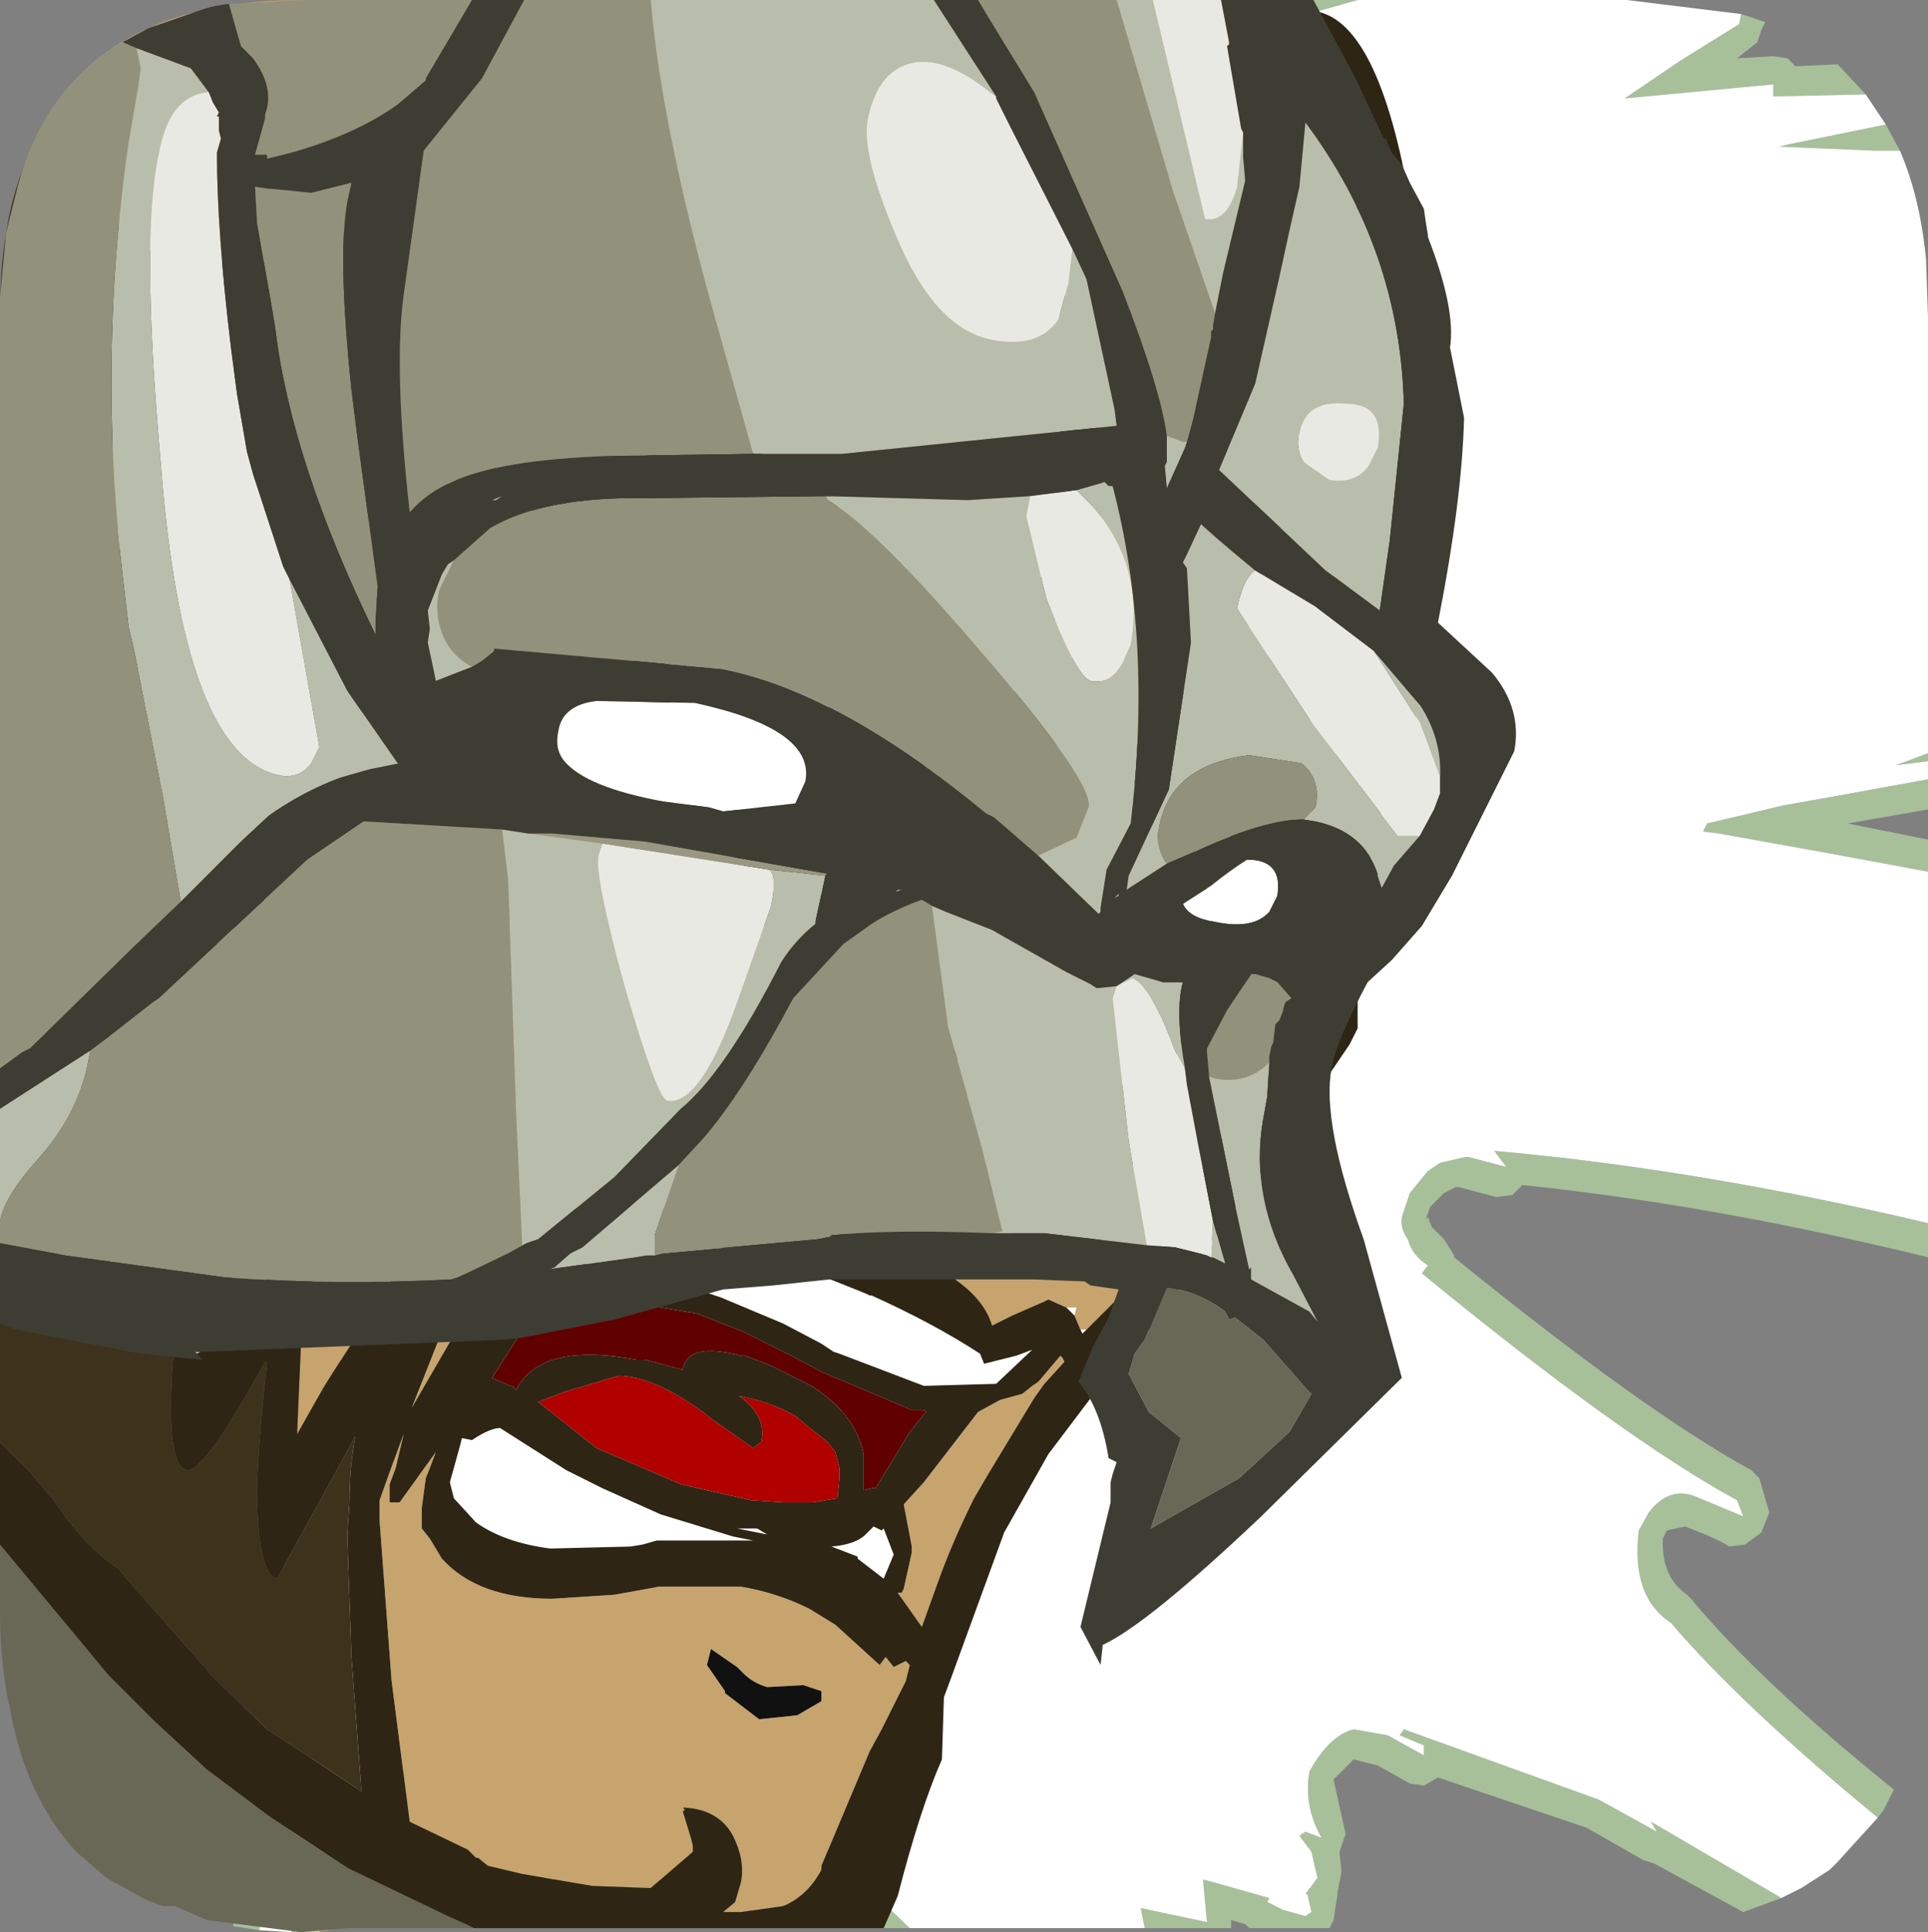 <?xml version="1.0" encoding="UTF-8" standalone="no"?>
<svg xmlns:ffdec="https://www.free-decompiler.com/flash" xmlns:xlink="http://www.w3.org/1999/xlink" ffdec:objectType="frame" height="48.1px" width="48.0px" xmlns="http://www.w3.org/2000/svg">
  <rect width="100%" height="100%" fill="#808080" stroke="none"/>
  <g transform="matrix(1.0, 0.0, 0.0, 1.0, 0.0, 0.0)">
    <use ffdec:characterId="2067" height="1.9" transform="matrix(1.0, 0.0, 0.0, 1.0, 4.1, 46.2)" width="4.75" xlink:href="#shape0"/>
    <use ffdec:characterId="2068" height="48.1" transform="matrix(1.0, 0.0, 0.0, 1.0, 0.0, 0.0)" width="48.0" xlink:href="#shape1"/>
  </g>
  <defs>
    <g id="shape0" transform="matrix(1.0, 0.0, 0.0, 1.0, -4.1, -46.2)">
      <path d="M4.1 46.85 Q4.15 46.05 5.0 46.2 L8.25 46.85 8.65 46.95 Q8.85 47.05 8.85 47.4 L8.75 47.75 Q8.5 48.1 7.6 48.1 L5.0 47.65 4.1 46.85" fill="#c7a36d" fill-rule="evenodd" stroke="none"/>
    </g>
    <g id="shape1" transform="matrix(1.0, 0.0, 0.0, 1.0, 0.0, 0.0)">
      <path d="M47.3 3.75 L46.65 3.75 44.3 3.65 44.5 3.6 46.95 3.1 47.3 3.75 M46.45 2.35 L44.15 2.4 44.15 2.1 40.45 2.45 41.85 1.5 43.3 0.6 43.35 0.35 43.95 0.55 43.85 0.75 43.75 1.05 43.5 1.25 43.25 1.45 44.15 1.4 44.5 1.45 44.7 1.65 45.75 1.6 46.45 2.35 M33.8 0.0 L26.75 2.0 26.9 1.75 27.2 1.6 27.25 1.55 30.6 0.0 33.8 0.0 M29.75 0.0 L27.35 1.0 28.4 0.1 28.45 0.0 26.45 0.95 26.75 0.0 28.45 0.0 29.75 0.0 M22.15 0.0 L21.1 3.35 20.9 3.3 Q20.55 3.9 20.0 6.0 19.65 7.25 18.3 8.55 L17.4 11.45 16.7 12.95 15.9 13.55 15.5 12.65 15.45 12.75 15.6 13.95 15.55 14.4 15.5 14.45 14.95 16.05 14.35 17.35 Q14.25 17.65 14.45 17.65 14.7 17.65 14.6 17.85 L13.6 19.6 13.85 19.6 14.1 19.35 13.3 21.8 11.7 26.5 10.75 30.8 8.6 36.5 8.65 36.85 8.4 36.75 8.15 37.35 8.0 37.35 Q7.6 38.4 7.7 39.0 L7.2 40.9 6.6 42.85 7.15 43.0 7.3 43.1 7.65 43.0 Q7.95 43.1 7.7 44.0 L6.45 48.05 5.8 47.95 7.05 43.9 6.95 43.85 6.8 43.7 6.5 43.6 6.15 43.5 5.95 43.15 6.0 42.65 6.65 40.75 Q7.0 39.6 7.3 39.7 L7.15 39.6 7.05 39.3 Q6.95 38.5 7.45 37.15 L7.65 36.85 7.75 36.75 7.95 36.6 8.05 36.3 8.1 36.15 10.1 30.65 11.05 26.45 11.1 26.35 12.7 21.65 13.15 20.3 13.0 19.85 13.0 19.4 13.7 18.05 13.75 18.05 Q13.55 17.75 13.75 17.15 L14.4 15.8 14.85 14.6 14.95 14.0 14.8 13.0 14.9 12.5 14.95 12.4 15.3 12.0 15.8 11.9 16.2 12.45 16.9 11.15 17.7 8.45 17.95 8.0 Q19.1 6.9 19.35 5.9 L20.4 2.95 20.7 2.6 21.55 0.25 21.5 0.0 22.15 0.0 M7.25 48.1 Q8.6 45.0 9.65 43.1 L9.6 43.65 Q9.65 44.0 10.1 44.15 L10.3 44.15 10.65 44.75 11.2 43.75 11.85 41.85 12.35 41.95 13.15 45.35 13.9 48.0 13.15 48.0 12.5 45.6 12.0 43.35 11.8 44.0 Q11.45 45.05 10.95 45.4 L10.6 45.55 10.3 45.55 10.1 45.3 9.9 44.95 9.85 44.9 9.5 44.7 Q8.75 46.15 7.95 48.1 L7.6 48.1 7.25 48.1 M13.95 48.0 L13.75 46.6 Q13.45 44.3 13.3 41.7 L13.35 41.5 13.35 41.05 13.6 41.35 13.7 41.4 13.65 41.5 13.95 41.6 14.15 41.95 17.0 48.0 16.2 48.0 14.1 43.65 14.1 43.7 14.35 46.3 14.65 48.0 13.95 48.0 M17.1 48.0 Q16.2 45.2 14.5 41.5 L14.1 40.7 14.2 40.65 Q17.6 45.4 19.9 47.75 L17.7 44.75 18.7 45.8 16.3 41.95 22.65 48.0 21.5 48.0 19.95 46.55 20.45 47.25 20.55 47.7 20.5 48.0 19.1 48.0 17.0 45.65 17.8 48.0 17.1 48.0 M28.5 48.0 L28.4 47.5 30.05 47.85 29.95 46.8 30.0 46.8 31.6 47.25 31.55 47.35 31.95 47.55 32.5 47.7 32.65 47.6 32.55 47.15 32.5 47.15 32.8 46.75 32.65 46.1 32.35 45.7 32.5 45.6 32.9 45.75 Q32.45 44.95 32.6 44.1 33.1 43.2 33.7 43.05 L34.55 43.2 35.45 43.7 35.45 43.45 34.85 43.2 34.95 43.05 39.8 44.8 41.25 45.6 41.1 45.35 44.35 47.25 43.4 47.6 41.2 46.4 40.9 46.3 39.5 45.5 35.8 44.25 35.45 44.45 35.1 44.4 34.3 43.95 33.7 43.8 33.2 44.3 33.4 45.2 33.5 45.65 33.35 46.1 33.35 46.15 33.4 46.6 33.3 47.1 33.3 47.15 33.2 47.8 33.1 48.0 31.1 48.0 31.0 47.9 30.65 47.8 30.65 48.0 28.5 48.0 M46.75 45.25 Q43.35 42.45 41.6 40.4 40.6 39.75 40.8 38.1 L41.05 37.65 Q41.55 37.0 42.2 37.25 L43.4 37.75 43.25 37.35 Q40.4 35.8 35.4 31.7 L35.55 31.5 Q35.15 31.25 35.05 30.85 34.8 30.5 34.95 30.15 L35.1 29.7 35.55 29.15 35.85 28.95 36.5 28.8 36.55 28.8 37.5 29.05 37.2 28.65 Q42.3 29.1 48.0 30.45 L48.0 31.3 Q42.7 30.0 37.9 29.5 L37.65 29.75 37.25 29.8 36.5 29.6 36.3 29.55 36.25 29.55 36.05 29.65 35.95 29.7 35.85 29.8 35.6 30.05 35.5 30.35 35.55 30.3 35.65 30.55 35.95 30.85 36.2 31.25 36.2 31.3 Q40.95 35.15 43.6 36.6 L43.8 36.8 44.05 37.65 43.85 38.15 43.45 38.45 43.05 38.5 Q42.75 38.3 41.95 38.0 L41.5 38.1 41.4 38.3 Q41.35 39.25 42.0 39.7 L42.1 39.8 Q43.8 41.85 47.15 44.55 L46.9 45.05 46.75 45.25 M48.0 21.7 L45.85 21.3 42.8 20.75 42.4 20.7 42.5 20.5 44.4 20.05 45.8 19.8 48.0 19.4 48.0 20.15 46.0 20.5 48.0 20.9 48.0 21.7 M48.0 18.95 L47.2 19.05 48.0 18.75 48.0 18.95" fill="#cdffb4" fill-opacity="0.502" fill-rule="evenodd" stroke="none"/>
      <path d="M46.95 3.1 L44.5 3.6 44.3 3.65 46.65 3.75 47.3 3.75 Q47.8 4.9 47.95 6.45 L48.0 7.9 48.0 18.75 47.2 19.05 48.0 18.95 48.0 19.4 45.8 19.8 44.4 20.05 42.5 20.5 42.4 20.7 42.8 20.75 45.85 21.3 48.0 21.7 48.0 30.45 Q42.3 29.1 37.2 28.65 L37.5 29.05 36.55 28.8 36.5 28.8 35.85 28.95 35.55 29.15 35.1 29.7 34.95 30.15 Q34.8 30.5 35.05 30.85 35.15 31.25 35.55 31.5 L35.4 31.7 Q40.4 35.8 43.25 37.35 L43.4 37.75 42.2 37.25 Q41.55 37.0 41.05 37.65 L40.8 38.1 Q40.6 39.75 41.6 40.4 43.35 42.45 46.75 45.25 L45.75 46.35 45.55 46.55 44.85 47.0 44.35 47.25 41.1 45.35 41.25 45.6 39.8 44.8 34.95 43.05 34.85 43.2 35.45 43.45 35.45 43.7 34.55 43.2 33.7 43.05 Q33.1 43.2 32.6 44.1 32.45 44.95 32.9 45.75 L32.5 45.6 32.35 45.7 32.65 46.1 32.8 46.75 32.5 47.15 32.55 47.15 32.65 47.6 32.5 47.7 31.95 47.55 31.55 47.35 31.6 47.25 30.0 46.8 29.95 46.8 30.05 47.85 28.4 47.5 28.5 48.0 22.65 48.0 16.3 41.95 18.7 45.8 17.7 44.75 19.9 47.75 Q17.6 45.4 14.2 40.65 L14.1 40.7 14.5 41.5 Q16.2 45.2 17.1 48.0 L17.0 48.0 14.15 41.95 13.95 41.6 13.65 41.5 13.7 41.4 13.6 41.35 13.35 41.05 13.35 41.5 13.3 41.7 Q13.45 44.3 13.75 46.6 L13.95 48.0 13.9 48.0 13.15 45.35 12.35 41.95 11.85 41.85 11.2 43.75 10.65 44.75 10.3 44.15 10.1 44.15 Q9.65 44.0 9.6 43.65 L9.65 43.1 Q8.6 45.0 7.25 48.1 L6.45 48.05 7.7 44.0 Q7.95 43.1 7.65 43.0 L7.3 43.1 7.15 43.0 6.6 42.85 7.2 40.9 7.7 39.0 Q7.6 38.4 8.0 37.35 L8.15 37.35 8.4 36.75 8.65 36.85 8.6 36.5 10.75 30.8 11.7 26.5 13.3 21.8 14.1 19.35 13.85 19.6 13.6 19.6 14.6 17.85 Q14.7 17.65 14.45 17.65 14.25 17.65 14.35 17.35 L14.95 16.05 15.5 14.45 15.55 14.4 15.6 13.95 15.45 12.75 15.5 12.65 15.9 13.55 16.7 12.95 17.4 11.45 18.3 8.55 Q19.65 7.25 20.0 6.0 20.55 3.9 20.9 3.3 L21.1 3.35 22.15 0.0 26.75 0.0 26.45 0.95 28.45 0.0 28.4 0.1 27.35 1.0 29.75 0.0 30.6 0.0 27.25 1.55 27.2 1.6 26.9 1.75 26.75 2.0 33.8 0.0 40.5 0.0 43.35 0.35 43.3 0.6 41.85 1.5 40.45 2.45 44.15 2.1 44.15 2.4 46.45 2.35 46.95 3.1" fill="#ffffff" fill-rule="evenodd" stroke="none"/>
      <path d="M18.35 38.05 L18.2 38.0 18.35 38.05" fill="#ffffff" fill-opacity="0.714" fill-rule="evenodd" stroke="none"/>
      <path d="M32.4 21.8 L32.4 21.85 32.3 21.75 32.3 21.7 32.4 21.8 M27.05 33.1 L26.95 33.2 26.9 33.1 27.05 33.1 M26.75 32.75 L26.55 32.55 26.8 32.55 26.75 32.75 M35.55 16.8 L35.6 16.5 35.65 16.5 35.55 16.8 M18.35 38.05 L18.85 38.05 19.1 38.2 18.35 38.05" fill="#ffffff" fill-opacity="0.914" fill-rule="evenodd" stroke="none"/>
      <path d="M32.55 0.9 L33.15 1.95 33.15 2.4 Q33.7 4.2 33.95 6.5 L34.15 7.65 34.0 8.0 33.95 8.2 34.2 8.0 34.3 8.75 34.45 10.6 34.3 11.95 34.15 13.65 Q33.75 13.35 33.4 13.85 L32.9 15.0 31.8 16.2 31.45 16.45 31.1 16.4 30.95 16.4 31.15 15.15 31.65 13.65 31.95 12.95 32.8 10.7 32.75 10.5 32.65 10.45 32.15 11.15 Q31.1 12.5 30.05 14.65 L30.2 15.65 30.15 15.75 29.7 17.05 29.45 17.25 28.85 17.85 Q28.15 18.6 28.1 19.0 L28.1 19.1 28.15 19.25 28.5 20.1 28.7 20.6 29.1 21.55 29.2 22.1 29.2 22.2 Q29.15 23.85 28.2 26.35 L27.1 29.2 26.8 29.95 25.5 29.75 24.75 29.15 23.95 28.55 22.1 28.1 20.95 27.85 Q22.3 27.85 23.0 27.2 L23.6 26.6 24.2 26.1 Q23.7 26.1 22.85 26.6 L21.8 27.0 20.2 26.9 20.15 26.8 20.0 26.75 19.7 26.8 19.6 26.9 19.7 27.35 19.2 27.5 19.15 28.05 19.15 28.1 19.15 28.45 19.55 28.6 19.9 28.75 Q20.1 29.55 20.55 30.1 L21.65 30.1 21.85 30.05 22.7 30.5 24.25 31.15 24.6 31.15 24.7 31.15 25.1 31.25 26.8 31.15 Q27.45 31.05 27.45 30.65 L27.45 30.6 27.75 30.65 27.8 30.45 27.75 30.2 28.9 27.25 29.15 26.6 29.6 25.6 29.95 25.45 30.7 24.8 30.8 24.75 31.8 23.4 30.7 24.1 32.3 21.55 32.45 21.5 32.4 21.8 32.3 21.7 32.3 21.75 32.4 21.85 32.35 22.1 32.35 22.15 32.5 24.05 32.55 24.85 32.5 25.3 32.15 25.85 32.0 26.1 30.35 28.4 29.35 30.05 28.65 31.45 28.6 31.65 28.45 31.9 28.5 31.7 28.3 31.85 27.05 33.1 26.9 33.1 26.75 32.75 26.8 32.55 26.55 32.55 26.1 32.35 26.0 32.4 25.2 32.75 24.7 33.0 Q24.25 31.45 20.5 30.6 L20.3 30.55 19.2 30.35 18.8 30.3 15.15 29.95 15.15 29.9 15.0 29.95 14.3 30.1 14.05 29.95 13.75 30.25 12.25 31.95 11.35 33.15 10.25 35.05 11.1 32.9 11.45 31.95 12.1 30.2 12.15 30.15 12.25 29.75 12.2 29.55 12.2 29.5 12.15 29.15 12.0 29.3 11.95 29.25 11.95 29.35 Q11.15 29.9 10.0 31.6 L9.9 31.7 9.65 32.0 9.0 33.05 8.95 33.15 8.3 34.15 8.05 34.55 7.4 35.7 7.4 35.6 7.5 33.3 7.6 33.1 7.8 32.0 7.75 31.7 7.8 31.3 Q7.4 31.0 6.55 31.95 L6.0 32.65 5.4 33.55 5.75 31.95 6.05 30.15 6.2 29.1 6.2 29.05 6.2 28.85 6.25 28.8 6.45 29.6 6.65 29.95 Q7.05 30.75 7.45 30.75 7.8 30.75 8.1 30.35 L8.1 30.4 8.0 30.7 Q8.0 31.35 8.45 31.35 L9.1 29.4 9.15 29.25 9.65 27.05 9.0 26.6 7.9 25.65 7.6 25.35 7.35 25.05 7.1 24.75 Q6.55 23.85 6.65 22.65 L6.65 22.55 6.45 22.2 6.1 22.65 5.85 22.85 5.8 23.2 5.75 23.4 Q5.4 24.25 5.4 24.65 L5.45 24.75 5.35 24.9 Q4.95 24.7 4.65 24.9 L5.15 23.95 5.4 23.65 5.35 23.6 6.8 20.8 6.95 20.95 7.0 21.05 7.05 21.05 7.05 21.1 8.2 20.2 8.6 19.05 Q8.7 17.9 9.25 17.5 L9.5 17.6 Q9.85 17.6 9.85 17.1 L9.75 16.4 9.45 14.95 9.15 13.35 9.4 7.85 9.85 7.85 9.95 6.65 9.7 6.0 7.75 5.65 Q7.4 6.2 7.25 7.25 L7.05 6.7 Q6.7 6.0 6.5 6.65 5.6 4.35 5.55 6.5 L5.45 6.85 Q5.3 5.5 5.0 5.1 L4.55 5.0 Q4.2 5.2 4.05 6.1 L3.65 6.25 3.3 6.65 3.4 5.95 3.3 5.45 Q2.85 5.55 2.5 5.85 L2.15 5.6 2.2 5.25 2.15 4.8 Q1.55 4.85 1.1 5.3 L1.7 3.55 1.85 3.55 1.65 3.3 0.95 3.3 Q2.65 0.0 7.5 0.0 L31.55 0.0 32.55 0.9 M6.1 28.35 L5.9 28.25 Q5.7 28.2 5.15 28.75 L4.2 29.35 3.15 30.45 3.15 29.15 Q3.3 27.85 4.1 26.05 3.95 26.8 3.95 27.9 L4.0 28.4 4.2 28.55 4.8 28.65 5.25 28.45 Q5.45 28.2 5.8 28.2 6.3 28.2 6.1 28.35 M29.15 32.4 L29.4 32.0 29.8 31.4 29.7 31.65 29.15 32.4 M25.4 19.4 L25.85 19.1 26.15 18.75 26.55 18.2 26.8 17.8 27.25 17.25 27.75 16.25 27.6 15.65 26.95 15.05 27.1 14.25 27.35 13.3 27.4 13.1 27.4 12.85 27.45 12.1 27.4 11.55 27.35 10.8 26.95 9.05 26.9 9.05 26.4 6.85 26.3 6.85 26.2 7.35 Q26.5 7.95 26.5 9.4 L26.4 10.7 26.4 10.85 26.4 11.1 26.2 12.65 26.2 12.8 25.85 14.75 26.1 15.3 26.75 15.85 26.8 16.2 26.15 17.05 25.75 17.15 25.5 17.2 25.2 17.2 24.5 17.15 24.4 17.15 24.25 17.05 23.7 16.3 22.9 15.3 22.45 14.75 20.7 12.4 Q20.1 11.05 17.05 11.2 L14.95 11.5 14.2 11.8 Q13.35 12.0 13.25 12.5 L13.2 12.65 13.3 12.75 13.45 12.75 Q12.05 12.95 12.05 13.55 12.05 13.85 12.35 14.05 L13.15 14.5 Q14.3 15.25 15.15 16.65 L15.5 17.35 16.45 19.2 16.6 19.5 Q17.3 20.65 18.3 21.5 L18.05 21.6 17.85 21.65 17.2 21.6 16.0 21.1 Q15.25 20.55 15.15 20.55 L14.85 20.65 14.8 20.75 Q14.9 21.2 16.35 22.1 L17.3 22.65 18.0 23.0 18.55 23.05 18.6 23.05 18.9 23.05 19.5 23.05 20.4 22.85 21.3 22.65 21.6 22.55 22.15 22.35 23.05 21.8 Q23.75 22.35 24.25 23.35 L25.2 24.8 25.4 24.7 25.65 22.35 25.5 20.05 25.4 19.4 M27.1 10.05 L27.05 10.0 27.05 9.95 26.95 9.25 27.1 10.05 M4.5 14.75 L4.5 14.95 4.45 14.9 4.5 14.75 M0.0 10.75 L0.95 10.05 1.0 10.05 Q1.8 10.2 2.35 10.6 L2.45 10.65 3.25 11.65 3.3 11.75 3.25 12.1 3.2 12.5 Q2.65 11.85 1.65 11.7 0.5 11.5 0.0 12.3 L0.0 10.75 M1.55 17.25 L0.8 18.8 0.6 18.6 0.5 18.5 0.1 18.15 0.0 18.05 0.0 16.1 0.55 16.95 0.7 17.15 1.1 17.3 1.15 17.3 1.35 17.3 1.55 17.25 M21.15 29.35 L20.8 29.35 20.75 29.15 20.8 29.15 21.15 29.3 21.15 29.35 M10.7 36.55 L10.6 36.8 10.5 37.55 10.5 37.6 10.5 37.75 10.5 38.05 10.7 38.3 11.0 38.8 Q11.9 39.8 13.75 39.8 L15.3 39.7 16.4 39.5 18.45 39.5 Q19.35 39.65 20.15 40.05 L20.8 40.45 21.9 41.45 22.05 41.25 22.25 41.5 22.55 41.35 22.65 41.45 22.55 41.85 21.95 43.05 21.65 43.6 20.45 46.45 20.45 46.55 Q20.1 47.2 19.5 47.45 L18.45 47.6 18.0 47.6 18.3 47.35 18.45 46.85 Q18.55 46.3 18.25 45.7 17.9 45.05 17.05 45.0 L17.0 45.0 17.05 45.05 17.0 45.1 17.2 45.75 17.25 45.95 17.25 46.1 16.2 47.0 16.15 47.0 14.75 46.95 13.0 46.65 12.15 46.45 11.9 46.25 11.85 46.25 11.65 46.05 10.3 45.4 10.2 45.35 9.75 41.85 9.45 37.85 9.45 37.35 9.7 36.65 10.05 35.7 9.85 36.55 9.7 36.95 9.7 37.4 9.95 37.4 10.85 36.15 10.7 36.55 M17.7 41.05 L17.6 41.45 18.05 42.1 18.05 42.15 18.9 42.8 19.85 42.7 20.45 42.35 20.45 42.1 20.0 41.95 19.1 42.0 Q18.75 41.9 18.5 41.65 L18.35 41.5 17.7 41.05 M24.9 34.85 L25.45 34.7 25.7 34.5 25.85 34.4 26.4 33.75 26.45 33.8 26.5 33.9 26.0 34.45 25.75 34.8 24.6 36.7 24.25 37.3 Q23.75 38.3 23.4 39.25 L22.95 40.5 22.35 39.65 22.45 39.65 22.5 39.55 22.7 38.65 22.7 38.5 22.5 37.45 23.0 36.9 24.35 35.15 24.9 34.85" fill="#c7a36d" fill-rule="evenodd" stroke="none"/>
      <path d="M13.45 12.75 L13.3 12.75 13.2 12.65 13.25 12.5 Q13.35 12.0 14.2 11.8 L14.95 11.5 17.05 11.2 Q20.1 11.05 20.7 12.4 L22.45 14.75 22.9 15.3 23.7 16.3 24.25 17.05 24.4 17.15 24.5 17.15 25.2 17.2 25.5 17.2 25.75 17.15 26.15 17.05 26.8 16.2 26.75 15.85 26.1 15.3 25.85 14.75 26.2 12.8 26.2 12.65 26.4 11.1 26.4 10.85 26.4 10.7 26.5 9.4 Q26.5 7.95 26.2 7.35 L26.3 6.85 26.4 6.85 26.9 9.05 26.95 9.05 27.35 10.8 27.4 11.55 27.45 12.1 27.4 12.85 27.4 13.1 27.35 13.3 27.1 14.25 26.95 15.05 27.6 15.65 27.75 16.25 27.25 17.25 26.8 17.8 26.55 18.2 26.15 18.75 25.85 19.1 25.4 19.4 24.5 19.65 24.4 19.6 23.95 19.15 23.6 18.55 23.4 18.3 22.9 17.6 23.05 18.7 23.0 19.45 22.85 19.7 22.65 19.85 22.75 20.85 22.85 21.2 22.85 21.3 22.2 21.9 22.0 22.0 21.15 22.25 21.05 22.25 19.45 21.95 Q18.55 21.8 17.8 20.85 L16.7 19.35 16.65 19.25 16.3 18.15 15.85 17.2 15.85 17.1 15.65 15.35 15.7 14.95 15.95 14.8 Q16.0 14.35 16.6 14.05 L17.3 13.9 18.2 13.8 18.35 13.8 18.4 13.8 18.35 13.75 17.9 13.6 18.05 13.55 17.0 13.2 16.7 13.1 15.6 12.95 14.1 12.7 13.75 12.75 13.65 12.75 13.55 12.75 13.45 12.75 M20.4 22.85 L19.5 23.05 18.9 23.05 18.6 23.05 18.55 23.05 18.0 23.0 17.3 22.65 17.1 22.45 16.35 21.7 16.2 21.6 16.2 21.5 16.55 21.65 17.45 21.85 17.85 21.95 18.85 22.15 21.15 22.3 21.25 22.3 21.4 22.4 20.65 22.7 20.4 22.85 M27.1 10.05 L26.95 9.25 27.05 9.95 27.05 10.0 27.1 10.05 M22.4 19.95 L21.95 20.0 21.85 20.0 21.2 19.75 20.7 19.1 20.55 18.3 Q20.55 17.45 20.95 17.05 L21.0 17.0 21.2 16.8 21.05 16.65 21.05 16.5 20.65 15.95 Q20.5 15.35 19.5 15.2 L18.75 15.1 17.75 15.15 17.4 15.2 Q16.85 15.4 16.8 15.7 L16.6 15.9 16.55 16.5 16.7 17.55 16.85 17.75 16.9 17.9 Q17.95 20.0 19.2 20.9 19.9 21.3 20.7 21.3 L21.6 21.35 21.75 21.35 21.95 21.2 22.35 20.6 22.4 20.45 22.35 20.1 22.4 20.05 22.5 20.2 22.55 19.9 22.4 19.95 M0.0 7.8 L3.9 7.5 4.3 7.85 4.0 7.85 4.75 8.5 5.5 11.65 5.4 12.05 4.5 14.75 4.45 14.9 4.25 14.85 4.05 15.35 3.95 15.6 3.15 17.25 3.75 16.65 2.15 19.3 0.2 22.6 0.0 23.0 0.0 18.05 0.1 18.15 0.5 18.5 0.6 18.6 0.8 18.8 1.55 17.25 2.8 14.45 3.2 12.5 3.25 12.1 3.3 11.75 3.25 11.65 2.45 10.65 2.35 10.6 Q1.8 10.2 1.0 10.05 L0.95 10.05 0.0 10.75 0.0 7.9 0.0 7.8 M5.35 24.9 L5.45 24.75 5.4 24.65 Q5.4 24.25 5.75 23.4 L5.8 23.2 5.85 22.85 6.1 22.65 6.45 22.2 6.65 22.55 6.65 22.65 Q6.55 23.85 7.1 24.75 L7.35 25.05 7.6 25.35 7.9 25.65 9.0 26.6 9.65 27.05 9.15 29.25 9.1 29.4 8.45 31.35 Q8.0 31.35 8.0 30.7 L8.1 30.4 8.1 30.35 8.15 30.2 8.35 29.45 8.35 29.35 Q8.35 28.5 7.7 27.45 6.8 27.2 6.05 26.25 5.35 25.3 5.35 24.9 M19.7 27.35 L19.6 26.9 19.7 26.8 20.0 26.75 20.15 26.8 20.2 26.9 21.8 27.0 22.85 26.6 Q23.7 26.1 24.2 26.1 L23.6 26.6 23.0 27.2 Q22.3 27.85 20.95 27.85 L20.35 27.85 20.55 28.6 20.75 29.15 20.8 29.35 21.15 29.35 22.0 29.25 22.85 29.15 23.5 29.2 24.05 29.3 24.2 29.5 23.4 29.75 21.85 30.05 21.65 30.1 20.55 30.1 Q20.1 29.55 19.9 28.75 L19.85 28.55 19.8 27.95 19.7 27.35 M17.7 41.05 L18.35 41.5 18.5 41.65 Q18.75 41.9 19.1 42.0 L20.0 41.95 20.45 42.1 20.45 42.35 19.85 42.7 18.9 42.8 18.05 42.15 18.05 42.1 17.6 41.45 17.7 41.05" fill="#111111" fill-rule="evenodd" stroke="none"/>
      <path d="M21.6 21.35 L20.7 21.3 Q19.9 21.3 19.2 20.9 17.95 20.0 16.9 17.9 L16.85 17.75 16.7 17.55 16.55 16.5 16.6 15.9 16.8 15.7 Q16.85 15.4 17.4 15.2 L17.75 15.15 18.75 15.1 19.5 15.2 Q20.5 15.35 20.65 15.95 L21.05 16.5 21.05 16.65 21.2 16.8 21.0 17.0 20.95 17.05 Q20.55 17.45 20.55 18.3 L20.7 19.1 21.2 19.75 21.85 20.0 21.95 20.0 22.4 19.95 22.4 20.05 22.35 20.1 22.4 20.45 22.35 20.6 21.95 21.2 21.75 21.3 21.6 21.35 M30.2 22.55 L29.85 21.5 29.8 21.4 29.5 20.35 30.95 19.4 Q30.65 19.8 30.6 20.45 L30.65 20.75 30.65 20.95 30.7 21.05 Q30.9 21.45 31.5 21.55 L31.15 21.95 30.5 22.55 30.35 22.65 30.2 22.55 M31.3 19.05 L31.05 19.3 31.25 19.05 31.3 19.05 M14.6 31.85 L14.6 31.7 14.6 31.3 14.6 31.05 16.35 30.75 19.3 31.3 21.55 32.2 21.65 32.25 21.7 32.25 Q23.25 32.95 24.4 33.7 L24.5 33.95 25.3 33.75 25.7 33.6 24.8 34.45 23.0 34.5 20.9 33.7 20.75 33.65 20.45 33.45 19.5 32.95 17.95 32.3 17.65 32.2 16.3 31.85 16.1 31.85 14.95 32.05 14.65 32.25 14.65 32.2 14.6 31.85 M11.45 36.0 L11.5 35.8 11.75 35.85 Q12.2 35.55 12.45 35.55 L14.1 36.6 15.0 37.05 16.45 37.7 18.25 38.25 18.75 38.35 18.3 38.35 18.2 38.35 17.25 38.35 16.35 38.35 16.0 38.45 15.7 38.5 13.7 38.55 Q12.55 38.4 11.85 37.9 L11.3 37.3 11.2 36.9 11.45 36.0 M21.55 38.2 L21.75 38.0 21.95 38.1 22.0 38.05 22.25 38.7 22.0 39.3 21.35 38.8 21.35 38.75 20.7 38.5 Q21.3 38.45 21.55 38.2" fill="#ffffff" fill-rule="evenodd" stroke="none"/>
      <path d="M26.8 29.95 L26.7 30.15 26.6 30.15 24.3 31.05 24.6 31.15 24.25 31.15 22.7 30.5 21.85 30.05 23.4 29.75 24.2 29.5 24.05 29.3 23.5 29.2 22.85 29.15 22.0 29.25 21.15 29.35 21.15 29.3 20.8 29.15 20.75 29.15 20.55 28.6 20.35 27.85 20.95 27.85 22.1 28.1 23.95 28.55 24.75 29.15 25.5 29.75 26.8 29.95 M27.45 30.6 L27.75 30.2 27.8 30.45 27.75 30.65 27.45 30.6 M30.7 24.1 L30.6 24.15 30.6 24.2 30.1 24.55 30.0 24.6 30.2 24.15 30.3 23.75 30.5 23.8 Q31.15 23.9 32.1 21.6 L32.3 21.55 30.7 24.1 M6.25 28.8 L6.05 28.35 6.1 28.35 Q6.3 28.2 5.8 28.2 5.45 28.2 5.25 28.45 L4.8 28.65 4.2 28.55 4.0 28.4 3.95 27.9 Q3.95 26.8 4.1 26.05 L4.65 24.9 Q4.95 24.7 5.35 24.9 5.35 25.3 6.05 26.25 6.8 27.2 7.7 27.45 8.35 28.5 8.35 29.35 L8.35 29.45 8.15 30.2 8.1 30.35 Q7.8 30.75 7.45 30.75 7.05 30.75 6.65 29.95 L6.45 29.6 6.25 28.8 M25.4 19.4 L25.5 20.05 25.65 22.35 25.4 24.7 25.2 24.8 24.25 23.35 Q23.75 22.35 23.05 21.8 L22.15 22.35 21.6 22.55 21.3 22.65 20.4 22.85 20.65 22.7 21.4 22.4 21.25 22.3 21.15 22.3 18.85 22.15 17.85 21.95 17.45 21.85 16.55 21.65 16.2 21.5 16.2 21.6 16.35 21.7 17.1 22.45 17.3 22.65 16.35 22.1 Q14.9 21.2 14.8 20.75 L14.85 20.65 15.15 20.55 Q15.25 20.55 16.0 21.1 L17.2 21.6 17.85 21.65 18.05 21.6 18.3 21.5 Q17.3 20.65 16.6 19.5 L16.45 19.2 15.5 17.35 15.15 16.65 Q14.3 15.25 13.15 14.5 L12.35 14.05 Q12.05 13.85 12.05 13.55 12.05 12.95 13.45 12.75 L13.55 12.75 13.65 12.75 13.75 12.75 14.1 12.7 15.6 12.95 16.7 13.1 17.0 13.2 18.05 13.55 17.9 13.6 18.35 13.75 18.4 13.8 18.35 13.8 18.2 13.8 17.3 13.9 16.6 14.05 Q16.0 14.35 15.95 14.8 L15.7 14.95 15.65 15.35 15.85 17.1 15.85 17.2 16.3 18.15 16.65 19.25 16.7 19.35 17.8 20.85 Q18.55 21.8 19.45 21.95 L21.05 22.25 21.15 22.25 22.0 22.0 22.2 21.9 22.85 21.3 22.85 21.2 22.75 20.85 22.65 19.85 22.85 19.7 23.0 19.45 23.05 18.7 22.9 17.6 23.4 18.3 23.6 18.55 23.95 19.15 24.4 19.6 24.5 19.65 25.4 19.4 M22.4 19.95 L22.55 19.9 22.5 20.2 22.4 20.05 22.4 19.95 M21.95 21.2 L21.75 21.35 21.6 21.35 21.75 21.3 21.95 21.2 M30.2 22.55 L30.35 22.65 30.3 22.7 30.2 22.55 M33.1 17.55 L33.4 18.3 33.3 18.6 32.95 19.8 32.65 19.25 32.65 19.2 32.0 18.35 33.1 17.55 M3.2 12.5 L2.8 14.45 1.55 17.25 1.35 17.3 1.15 17.3 1.1 17.3 0.7 17.15 0.55 16.95 0.0 16.1 0.0 12.3 Q0.5 11.5 1.65 11.7 2.65 11.85 3.2 12.5 M19.7 27.35 L19.8 27.95 19.85 28.55 19.9 28.75 19.55 28.6 19.15 28.45 19.15 28.1 19.15 28.05 19.2 27.5 19.7 27.35" fill="#a9854f" fill-rule="evenodd" stroke="none"/>
      <path d="M6.8 20.8 L7.35 19.4 7.5 19.05 7.4 18.65 7.3 18.75 7.1 18.25 6.75 18.95 6.3 19.75 5.0 22.15 4.7 22.7 4.2 23.55 3.35 25.4 Q2.65 27.2 2.35 29.25 L2.25 31.35 2.25 31.85 Q2.25 33.2 2.65 33.25 L3.7 31.9 4.7 30.55 4.75 30.45 4.75 30.55 4.5 31.85 4.5 31.9 Q3.95 36.45 4.65 36.6 5.1 36.65 6.6 33.9 L6.65 33.95 Q6.45 35.6 6.4 37.0 6.4 39.2 6.9 39.3 L8.85 35.75 Q8.7 36.5 8.7 37.4 L8.65 38.15 8.65 38.35 8.75 41.25 9.0 44.6 7.8 43.8 6.65 43.05 5.2 41.65 5.1 41.5 5.0 41.4 3.15 39.3 2.95 39.05 Q2.15 38.55 1.3 37.3 L0.7 36.6 0.0 35.9 0.0 23.0 0.2 22.6 2.15 19.3 3.75 16.65 3.15 17.25 3.95 15.6 4.05 15.35 4.25 14.85 4.45 14.9 4.5 14.95 4.5 14.75 5.4 12.05 5.5 11.65 4.75 8.5 4.0 7.85 4.3 7.85 3.9 7.5 0.0 7.8 Q0.0 5.25 0.85 3.55 L1.7 3.55 1.1 5.3 Q1.55 4.85 2.15 4.8 L2.2 5.25 2.15 5.6 2.5 5.85 Q2.85 5.55 3.3 5.45 L3.4 5.95 3.3 6.65 3.65 6.25 4.05 6.1 Q4.2 5.2 4.55 5.0 L5.0 5.1 Q5.3 5.5 5.45 6.85 L5.55 6.5 Q5.6 4.35 6.5 6.65 6.7 6.0 7.05 6.7 L7.25 7.25 Q7.4 6.2 7.75 5.65 L9.7 6.0 9.95 6.65 9.85 7.85 9.4 7.85 9.15 13.35 9.45 14.95 9.75 16.4 9.85 17.1 Q9.85 17.6 9.5 17.6 L9.25 17.5 Q8.7 17.9 8.6 19.05 L8.2 20.2 7.05 21.1 7.05 21.05 7.0 21.05 6.95 20.95 6.8 20.8" fill="#3d321b" fill-rule="evenodd" stroke="none"/>
      <path d="M14.1 31.6 L14.1 31.85 14.05 32.3 Q13.9 32.95 14.5 32.95 L15.05 32.75 15.25 32.65 15.6 32.65 16.0 32.5 16.15 32.5 17.35 32.7 18.5 33.15 19.8 33.8 20.45 34.15 22.7 35.1 22.95 35.1 23.0 35.1 23.05 35.15 22.65 35.65 21.8 37.05 21.7 37.05 21.5 37.1 21.5 36.3 21.5 36.25 21.5 36.2 Q21.3 35.2 20.2 34.5 L19.2 34.0 18.55 33.75 18.45 33.75 Q17.1 33.4 17.0 34.1 L16.25 33.9 16.05 33.85 15.85 33.85 Q13.45 33.4 12.85 34.6 L12.75 34.5 12.7 34.5 12.25 34.3 13.3 32.65 14.1 31.6" fill="#600000" fill-rule="evenodd" stroke="none"/>
      <path d="M15.2 36.2 L14.85 36.05 13.4 34.9 14.05 34.65 15.4 34.25 Q16.25 34.25 17.5 35.15 L17.75 35.35 17.9 35.45 18.75 36.05 18.95 35.9 Q19.1 35.25 18.4 34.75 19.2 34.9 19.8 35.25 L20.6 35.9 20.8 36.15 20.9 36.55 20.9 36.8 20.85 37.3 20.25 37.4 19.5 37.4 18.7 37.35 16.95 36.95 15.2 36.2" fill="#b00000" fill-rule="evenodd" stroke="none"/>
      <path d="M0.0 38.45 L2.7 41.7 3.85 42.85 5.15 44.05 6.75 45.25 8.65 46.5 11.15 47.7 11.6 47.9 11.8 48.0 8.65 48.0 7.5 48.1 5.15 47.8 4.35 47.45 4.05 47.45 3.65 47.3 2.65 46.75 1.9 46.1 Q0.65 44.75 0.25 42.55 0.0 41.45 0.0 40.1 L0.0 38.45" fill="#696856" fill-rule="evenodd" stroke="none"/>
      <path d="M34.15 7.65 L33.95 6.5 Q33.7 4.2 33.15 2.4 L33.15 1.95 32.55 0.9 32.25 0.3 Q34.0 -0.1 34.9 4.0 35.5 6.75 35.5 9.55 L35.5 11.05 35.75 13.05 35.75 13.5 35.6 16.5 35.55 16.8 35.45 17.25 34.8 19.1 Q34.35 20.15 34.15 21.1 L34.0 22.15 34.0 22.25 33.85 23.45 33.8 24.6 33.8 25.6 33.6 26.0 31.9 28.5 31.6 28.85 31.6 28.9 29.8 31.4 29.4 32.0 29.15 32.4 29.05 32.6 29.0 32.55 28.15 33.75 28.1 33.65 28.1 33.6 27.8 33.85 27.8 33.95 26.1 36.2 25.0 38.15 23.65 41.85 23.5 42.25 23.45 43.8 Q22.9 45.05 22.35 47.2 L22.0 48.0 11.8 48.0 11.6 47.9 11.15 47.7 8.65 46.5 6.75 45.25 5.15 44.05 3.85 42.85 2.7 41.7 0.0 38.45 0.0 35.9 0.7 36.6 1.3 37.3 Q2.15 38.55 2.95 39.05 L3.15 39.3 5.0 41.4 5.1 41.5 5.2 41.65 6.65 43.05 7.8 43.8 9.0 44.6 8.75 41.25 8.65 38.35 8.65 38.15 8.7 37.4 Q8.7 36.5 8.85 35.75 L6.9 39.3 Q6.4 39.2 6.4 37.0 6.45 35.6 6.65 33.95 L6.6 33.9 Q5.1 36.65 4.65 36.6 3.95 36.45 4.5 31.9 L4.5 31.85 4.75 30.55 4.75 30.45 4.7 30.55 3.7 31.9 2.65 33.25 Q2.25 33.2 2.25 31.85 L2.25 31.35 2.35 29.25 Q2.65 27.2 3.35 25.4 L4.2 23.55 4.7 22.7 5.0 22.15 6.3 19.75 6.75 18.95 7.1 18.25 7.3 18.75 7.4 18.65 7.5 19.05 7.35 19.4 6.8 20.8 5.35 23.6 5.4 23.65 5.15 23.95 4.65 24.9 4.1 26.05 Q3.3 27.85 3.15 29.15 L3.15 30.45 4.2 29.35 5.15 28.75 Q5.7 28.2 5.9 28.25 L6.1 28.35 6.05 28.35 6.25 28.8 6.2 28.85 6.2 29.05 6.2 29.1 6.05 30.15 5.75 31.95 5.4 33.55 6.0 32.65 6.55 31.95 Q7.4 31.0 7.8 31.3 L7.75 31.7 7.8 32.0 7.6 33.1 7.5 33.3 7.4 35.6 7.4 35.7 8.05 34.55 8.3 34.15 8.95 33.15 9.0 33.05 9.65 32.0 9.9 31.7 10.0 31.6 Q11.15 29.9 11.95 29.35 L11.95 29.25 12.0 29.3 12.15 29.15 12.2 29.5 12.2 29.55 12.25 29.75 12.15 30.15 12.1 30.2 11.45 31.95 11.1 32.9 10.25 35.05 11.35 33.15 12.25 31.95 13.75 30.25 14.05 29.95 14.3 30.1 15.0 29.95 15.15 29.9 15.15 29.95 18.8 30.3 19.2 30.35 20.3 30.55 20.5 30.6 Q24.25 31.45 24.7 33.0 L25.2 32.75 26.0 32.4 26.1 32.35 26.55 32.55 26.75 32.75 26.9 33.1 26.95 33.2 27.05 33.1 28.3 31.85 28.5 31.7 28.45 31.9 28.6 31.65 28.65 31.45 29.35 30.05 30.35 28.4 32.0 26.1 32.15 25.85 32.5 25.3 32.55 24.85 32.5 24.05 32.35 22.15 32.35 22.1 32.4 21.85 32.4 21.8 32.45 21.5 32.3 21.55 32.1 21.6 Q31.15 23.9 30.5 23.8 L30.3 23.75 30.2 24.15 30.0 24.6 30.1 24.55 30.6 24.2 30.6 24.15 30.7 24.1 31.8 23.4 30.8 24.75 30.7 24.8 29.95 25.45 29.6 25.6 29.15 26.6 28.9 27.25 27.75 30.2 27.45 30.6 27.45 30.65 Q27.45 31.05 26.8 31.15 L25.1 31.25 24.7 31.15 24.6 31.15 24.3 31.05 26.6 30.15 26.7 30.15 26.8 29.95 27.1 29.2 28.2 26.35 Q29.15 23.85 29.2 22.2 L29.2 22.1 29.1 21.55 28.7 20.6 28.5 20.1 28.15 19.25 28.1 19.1 28.1 19.0 Q28.15 18.6 28.85 17.85 L29.45 17.25 29.7 17.05 30.15 15.75 30.2 15.65 30.05 14.65 Q31.1 12.5 32.15 11.15 L32.65 10.45 32.75 10.5 32.8 10.7 31.95 12.95 31.65 13.65 31.15 15.15 30.95 16.4 31.1 16.4 31.45 16.45 31.8 16.2 32.9 15.0 33.4 13.85 Q33.75 13.35 34.15 13.65 L34.3 11.95 34.45 10.6 34.3 8.75 34.2 8.0 34.15 7.65 M30.35 22.65 L30.5 22.55 31.15 21.95 31.5 21.55 Q30.9 21.45 30.7 21.05 L30.65 20.95 30.65 20.75 30.6 20.45 Q30.65 19.8 30.95 19.4 L29.5 20.35 29.8 21.4 29.85 21.5 30.2 22.55 30.3 22.7 30.35 22.65 M33.1 17.55 L32.0 18.35 32.65 19.2 32.65 19.25 32.95 19.8 33.3 18.6 33.4 18.3 33.1 17.55 M31.3 19.05 L31.25 19.05 31.05 19.3 31.3 19.05 M14.6 31.85 L14.65 32.2 14.65 32.25 14.95 32.05 16.1 31.85 16.3 31.85 17.65 32.2 17.95 32.3 19.5 32.95 20.45 33.45 20.75 33.65 20.9 33.7 23.0 34.5 24.8 34.45 25.7 33.6 25.3 33.75 24.5 33.95 24.4 33.7 Q23.25 32.95 21.7 32.25 L21.65 32.25 21.55 32.2 19.3 31.3 16.35 30.75 14.6 31.05 14.6 31.3 14.6 31.7 14.6 31.85 M14.1 31.6 L13.3 32.65 12.25 34.3 12.7 34.5 12.75 34.5 12.85 34.6 Q13.45 33.4 15.85 33.85 L16.05 33.85 16.25 33.9 17.0 34.1 Q17.1 33.4 18.45 33.75 L18.55 33.75 19.2 34.0 20.2 34.5 Q21.3 35.2 21.5 36.2 L21.5 36.25 21.5 36.3 21.5 37.1 21.7 37.05 21.8 37.05 22.65 35.65 23.05 35.15 23.0 35.1 22.95 35.1 22.7 35.1 20.45 34.15 19.8 33.8 18.5 33.15 17.35 32.7 16.15 32.5 16.0 32.5 15.6 32.65 15.25 32.65 15.05 32.75 14.5 32.95 Q13.9 32.95 14.05 32.3 L14.1 31.85 14.1 31.6 M11.45 36.0 L11.2 36.9 11.3 37.3 11.85 37.9 Q12.55 38.4 13.7 38.55 L15.7 38.5 16.0 38.45 16.35 38.35 17.25 38.35 18.2 38.35 18.3 38.35 18.75 38.35 18.25 38.25 16.45 37.7 15.0 37.05 14.1 36.6 12.45 35.55 Q12.2 35.55 11.75 35.85 L11.5 35.8 11.45 36.0 M10.7 36.55 L10.85 36.15 9.95 37.4 9.7 37.4 9.7 36.95 9.85 36.55 10.05 35.7 9.7 36.65 9.45 37.35 9.45 37.85 9.75 41.85 10.2 45.35 10.3 45.4 11.65 46.05 11.85 46.25 11.9 46.25 12.15 46.45 13.0 46.65 14.75 46.95 16.15 47.0 16.2 47.0 17.25 46.1 17.25 45.95 17.2 45.75 17.0 45.1 17.05 45.05 17.0 45.0 17.05 45.0 Q17.9 45.05 18.25 45.7 18.55 46.3 18.45 46.85 L18.3 47.35 18.0 47.6 18.45 47.6 19.5 47.45 Q20.1 47.2 20.45 46.55 L20.45 46.45 21.65 43.6 21.95 43.05 22.55 41.85 22.65 41.45 22.55 41.35 22.25 41.5 22.05 41.25 21.9 41.45 20.8 40.45 20.15 40.05 Q19.35 39.65 18.45 39.5 L16.4 39.5 15.3 39.7 13.75 39.8 Q11.9 39.8 11.0 38.8 L10.7 38.3 10.5 38.05 10.5 37.75 10.5 37.6 10.5 37.55 10.6 36.8 10.7 36.55 M15.2 36.2 L16.95 36.95 18.7 37.35 19.5 37.4 20.25 37.4 20.85 37.3 20.9 36.8 20.9 36.55 20.8 36.15 20.6 35.9 19.8 35.25 Q19.2 34.9 18.4 34.75 19.1 35.25 18.95 35.9 L18.75 36.05 17.9 35.45 17.75 35.35 17.5 35.15 Q16.25 34.25 15.4 34.25 L14.05 34.65 13.4 34.9 14.85 36.05 15.2 36.2 M18.35 38.05 L18.2 38.0 18.35 38.05 19.1 38.2 18.85 38.05 18.35 38.05 M24.9 34.85 L24.35 35.15 23.0 36.9 22.5 37.45 22.7 38.5 22.7 38.65 22.5 39.55 22.45 39.65 22.35 39.65 22.95 40.5 23.4 39.25 Q23.75 38.3 24.25 37.3 L24.6 36.7 25.75 34.8 26.0 34.45 26.5 33.9 26.45 33.8 26.4 33.75 25.85 34.4 25.7 34.5 25.45 34.7 24.9 34.85 M21.55 38.2 Q21.3 38.45 20.7 38.5 L21.35 38.75 21.35 38.8 22.0 39.3 22.25 38.7 22.0 38.05 21.95 38.1 21.75 38.0 21.55 38.2" fill="#2e2514" fill-rule="evenodd" stroke="none"/>
      <path d="M30.95 3.3 L30.95 3.9 31.0 4.5 30.45 6.8 30.25 7.8 29.2 4.75 27.8 0.0 28.7 0.0 30.0 5.45 Q30.55 5.55 30.8 4.65 L30.95 3.3 M29.55 11.0 L29.5 11.15 29.05 12.15 29.0 11.6 29.05 11.5 29.05 10.85 29.45 11.0 29.55 11.0 M23.25 0.0 L24.8 2.4 24.65 2.3 Q23.6 1.45 22.8 1.55 21.85 1.7 21.6 3.0 21.45 3.85 22.3 5.85 23.25 8.15 24.65 8.45 25.85 8.7 26.35 7.95 L26.6 7.05 26.7 6.2 27.05 6.95 27.75 10.2 27.8 10.6 20.95 11.3 18.75 11.3 17.7 7.55 Q16.45 3.0 16.2 0.0 L17.25 0.0 17.45 0.0 23.25 0.0 M3.4 1.2 L4.75 1.7 5.2 2.3 5.15 2.3 Q4.2 2.4 3.95 3.85 3.5 5.9 4.0 11.5 4.55 18.8 6.95 19.3 7.45 19.4 7.75 19.0 L7.95 18.6 7.25 14.65 7.2 14.4 8.65 17.2 9.9 19.0 9.95 19.0 9.2 19.15 8.5 19.35 Q7.55 19.7 6.7 20.3 L6.0 20.95 4.5 22.45 4.05 19.8 3.35 16.25 3.2 15.6 3.05 14.3 2.95 13.4 Q2.5 8.4 3.2 3.55 L3.45 2.1 3.5 1.7 3.4 1.2 M0.0 27.6 L2.25 26.15 2.15 26.65 Q1.85 27.85 0.95 28.85 0.1 29.8 0.0 30.4 L0.0 27.6 M12.5 20.65 L13.15 20.75 15.0 21.0 14.9 21.3 Q14.8 21.8 15.55 24.55 16.35 27.3 16.6 27.4 17.4 27.55 18.3 25.1 L19.2 22.55 Q19.35 21.8 19.15 21.65 L19.65 21.7 20.55 21.8 20.3 22.95 20.3 23.0 Q19.8 23.4 19.45 23.95 18.05 26.7 16.95 27.6 L15.3 29.3 13.4 30.85 13.1 30.95 12.65 31.2 13.0 31.0 12.85 27.75 12.65 21.9 12.5 20.65 M32.35 4.65 L32.5 3.05 Q34.85 6.2 34.95 10.05 L34.6 13.45 34.35 15.2 33.0 14.2 30.35 11.7 31.25 9.55 31.85 6.9 32.1 5.75 32.35 4.65 M32.45 11.5 L33.1 11.95 Q33.8 12.05 34.1 11.55 L34.3 11.15 Q34.5 10.05 33.5 10.05 32.5 9.95 32.35 10.8 32.25 11.15 32.45 11.5 M26.8 12.2 L27.5 12.0 27.6 12.1 27.7 12.1 Q28.7 15.9 28.15 20.5 L27.55 21.65 27.4 22.6 27.4 22.7 27.35 22.75 25.85 21.3 26.8 20.85 27.1 20.1 Q27.25 19.5 24.4 16.2 21.75 13.1 20.6 12.45 L20.55 12.35 24.1 12.45 25.65 12.35 25.55 12.85 26.05 14.9 Q26.8 16.85 27.15 16.95 27.65 17.05 27.95 16.5 L28.15 16.05 Q28.5 14.1 27.2 12.6 L26.8 12.2 M11.75 16.6 L10.85 16.95 10.8 16.7 10.65 16.0 10.7 15.65 10.65 15.2 11.0 14.3 11.15 14.05 11.3 13.95 10.95 14.65 Q10.8 15.2 11.0 15.75 11.2 16.3 11.75 16.6 M29.05 21.5 L28.2 22.05 28.05 22.15 28.1 21.8 29.1 19.65 29.65 16.0 29.55 14.15 29.45 14.0 29.55 13.8 29.9 13.05 30.35 13.45 31.25 14.2 Q30.95 14.4 30.8 15.15 L32.7 18.05 34.8 20.8 35.35 20.8 34.7 21.55 34.4 22.1 34.3 21.8 34.3 21.75 Q33.95 20.7 32.75 20.45 L32.45 20.4 32.75 20.1 Q32.9 19.4 32.4 19.0 L31.1 18.8 Q29.1 19.05 28.85 20.65 28.75 21.0 29.0 21.45 L29.05 21.5 M34.2 16.2 L35.35 17.55 Q35.9 18.4 35.85 19.35 L35.35 18.0 34.2 16.2 M22.45 22.15 L22.3 22.2 22.35 22.15 22.45 22.15 M16.9 29.0 L16.3 30.75 16.3 31.25 16.1 31.25 15.8 31.3 13.65 31.6 13.8 31.55 14.2 31.2 14.5 31.05 16.9 29.0 M24.7 30.7 L24.95 30.65 24.45 28.6 23.6 25.55 23.2 22.55 23.55 22.7 24.7 23.15 25.05 23.35 26.55 24.2 27.15 24.5 27.3 24.6 27.8 24.55 28.25 24.25 28.95 24.45 29.1 24.45 29.45 24.45 Q29.25 25.15 29.5 26.6 L29.25 26.15 Q28.8 24.9 28.35 24.45 L28.2 24.35 27.8 24.55 27.7 24.85 28.1 28.4 28.55 31.0 26.0 30.7 24.7 30.7 M30.2 30.4 L30.5 31.45 30.2 31.3 30.15 31.3 30.2 30.4 M27.85 22.3 L27.75 22.35 27.85 22.25 27.85 22.3 M31.6 26.45 L31.55 27.3 31.45 27.85 Q31.1 29.85 32.2 31.75 L32.8 32.9 32.6 32.65 31.15 31.85 31.15 31.7 31.15 31.55 31.1 31.6 30.75 30.0 30.1 26.8 30.25 26.85 Q31.05 27.0 31.6 26.45 M12.25 12.45 L12.5 12.35 12.35 12.45 12.25 12.45" fill="#b8beab" fill-rule="evenodd" stroke="none"/>
      <path d="M30.25 7.8 L30.2 8.1 30.2 8.2 30.15 8.25 30.15 8.4 29.7 10.45 29.55 11.0 29.45 11.0 29.05 10.85 Q28.9 9.7 27.95 7.25 L25.75 2.3 24.65 0.5 24.35 0.0 27.8 0.0 29.2 4.75 30.25 7.8 M18.75 11.3 L15.15 11.35 Q12.4 11.45 11.25 12.0 10.65 12.25 10.2 12.75 9.8 9.15 10.05 7.35 L10.55 3.75 12.0 1.95 13.05 0.0 16.2 0.0 Q16.45 3.0 17.7 7.55 L18.75 11.3 M11.75 0.0 L10.6 1.95 10.6 2.0 9.9 2.6 Q8.85 3.35 7.25 3.8 L6.65 3.95 6.65 3.85 6.35 3.85 6.6 2.95 6.6 2.85 Q6.85 2.2 6.3 1.45 L6.0 1.15 5.7 0.1 7.5 0.0 11.75 0.0 M3.05 1.05 L3.4 1.2 3.5 1.7 3.45 2.1 3.2 3.55 Q2.5 8.4 2.95 13.4 L3.05 14.3 3.2 15.6 3.35 16.25 4.05 19.8 4.5 22.45 3.3 23.6 0.75 26.1 0.55 26.2 0.0 26.6 0.0 7.9 0.0 7.65 0.0 7.4 0.15 5.8 0.45 4.6 0.55 4.25 Q1.15 2.45 2.5 1.4 L3.05 1.05 M2.25 26.15 L2.65 25.85 3.8 24.95 3.95 24.85 7.65 21.4 9.05 20.45 9.1 20.45 12.5 20.65 12.65 21.9 12.85 27.75 13.0 31.0 12.65 31.2 11.4 31.8 11.25 31.85 Q8.4 32.0 5.6 31.8 L1.6 31.25 1.35 31.2 0.0 30.95 0.0 30.4 Q0.1 29.8 0.95 28.85 1.85 27.85 2.15 26.65 L2.25 26.15 M25.85 21.3 L24.75 20.35 24.55 20.25 Q20.85 17.2 17.95 16.65 L12.35 16.15 12.3 16.15 12.3 16.2 12.25 16.25 12.0 16.45 11.75 16.6 Q11.2 16.3 11.0 15.75 10.8 15.2 10.95 14.65 L11.3 13.95 12.2 13.15 Q13.55 12.35 16.15 12.4 L20.55 12.35 20.6 12.45 Q21.75 13.1 24.4 16.2 27.25 19.5 27.1 20.1 L26.8 20.85 25.85 21.3 M32.45 20.4 Q31.5 20.4 29.85 21.15 L29.75 21.2 29.05 21.5 29.0 21.45 Q28.75 21.0 28.85 20.65 29.1 19.05 31.1 18.8 L32.4 19.0 Q32.9 19.4 32.75 20.1 L32.45 20.4 M16.9 29.0 L17.5 28.35 Q18.5 27.2 19.75 24.85 L21.0 23.5 21.7 23.0 Q22.25 22.65 22.95 22.4 L23.2 22.55 23.6 25.55 24.45 28.6 24.95 30.65 24.7 30.7 Q22.15 30.6 20.7 30.75 L20.65 30.8 20.6 30.8 20.35 30.85 16.5 31.2 16.3 31.25 16.3 30.75 16.9 29.0 M30.1 26.8 L30.1 26.75 30.05 26.2 30.05 26.1 30.55 25.15 31.15 24.25 31.25 24.25 31.6 24.35 31.8 24.45 32.15 24.85 32.0 24.95 31.95 25.1 31.95 25.15 31.85 25.4 31.75 25.5 31.7 25.95 31.65 26.05 31.6 26.3 31.6 26.45 Q31.05 27.0 30.25 26.85 L30.1 26.8 M6.35 4.65 L6.7 4.7 6.75 4.7 7.75 4.8 8.75 4.55 8.65 5.0 Q8.4 6.35 8.75 9.7 L8.9 10.9 9.4 14.6 9.35 15.5 9.35 15.8 Q7.25 11.5 6.85 8.15 L6.75 7.55 6.4 5.55 6.35 4.65" fill="#92917c" fill-rule="evenodd" stroke="none"/>
      <path d="M30.4 0.0 L30.6 1.05 30.6 1.1 30.55 1.15 30.9 3.2 30.95 3.3 30.8 4.65 Q30.55 5.55 30.0 5.45 L28.7 0.0 30.4 0.0 M24.8 2.4 L24.8 2.45 25.15 3.15 26.7 6.2 26.6 7.05 26.35 7.95 Q25.85 8.7 24.65 8.45 23.25 8.15 22.3 5.85 21.45 3.85 21.6 3.0 21.85 1.7 22.8 1.55 23.6 1.45 24.65 2.3 L24.8 2.4 M5.2 2.3 L5.3 2.55 5.45 2.8 5.4 2.9 5.45 2.9 5.45 3.25 5.5 3.45 5.4 3.8 Q5.4 5.75 5.75 8.65 L5.9 9.8 6.15 11.25 6.3 11.8 7.05 14.1 7.2 14.4 7.25 14.65 7.95 18.6 7.75 19.0 Q7.45 19.4 6.95 19.3 4.55 18.8 4.0 11.5 3.5 5.9 3.95 3.85 4.2 2.4 5.15 2.3 L5.2 2.3 M32.45 11.5 Q32.25 11.15 32.35 10.8 32.5 9.95 33.5 10.05 34.5 10.05 34.3 11.15 L34.1 11.55 Q33.8 12.05 33.1 11.95 L32.45 11.5 M25.65 12.35 L26.8 12.2 27.2 12.6 Q28.5 14.1 28.15 16.05 L27.95 16.5 Q27.65 17.05 27.15 16.95 26.8 16.85 26.05 14.9 L25.55 12.85 25.65 12.35 M31.25 14.2 L32.5 14.95 32.75 15.1 34.2 16.2 35.35 18.0 35.85 19.35 35.85 19.75 35.7 20.15 35.35 20.8 34.8 20.8 32.7 18.05 30.8 15.15 Q30.95 14.4 31.25 14.2 M29.5 26.6 L29.55 27.0 29.85 28.6 29.9 28.85 30.2 30.4 30.15 31.3 30.05 31.25 29.25 31.05 28.55 31.0 28.1 28.4 27.7 24.85 27.8 24.55 28.2 24.35 28.35 24.45 Q28.8 24.9 29.25 26.15 L29.5 26.6 M19.15 21.65 Q19.35 21.8 19.2 22.55 L18.3 25.1 Q17.4 27.55 16.6 27.4 16.35 27.3 15.55 24.55 14.8 21.8 14.9 21.3 L15.0 21.0 19.15 21.65" fill="#e9e9e4" fill-rule="evenodd" stroke="none"/>
      <path d="M29.45 22.5 L30.15 22.05 Q30.65 21.65 31.05 21.4 31.95 21.4 31.8 22.3 L31.6 22.7 Q31.2 23.15 30.25 22.95 29.6 22.85 29.45 22.5 M13.9 18.2 Q14.0 17.55 14.85 17.45 L17.3 17.5 Q20.3 18.15 20.05 19.45 L19.8 20.0 18.0 20.2 17.65 20.1 16.5 19.95 Q14.6 19.6 14.05 18.95 13.8 18.65 13.9 18.2" fill="#ffffff" fill-rule="evenodd" stroke="none"/>
      <path d="M13.15 20.75 L13.75 20.75 16.05 20.95 20.6 21.75 20.55 21.8 19.65 21.7 19.15 21.65 15.0 21.0 13.15 20.75" fill="#999782" fill-rule="evenodd" stroke="none"/>
      <path d="M4.9 33.7 L4.85 33.65 5.0 33.65 4.9 33.7" fill="#e6b699" fill-rule="evenodd" stroke="none"/>
      <path d="M31.45 33.35 L32.55 34.6 32.65 34.7 32.1 35.65 30.85 36.8 28.65 38.05 29.4 35.8 28.6 35.15 28.1 34.2 28.25 33.7 28.5 33.35 29.05 32.05 Q29.85 32.15 30.5 32.65 L30.6 32.85 30.75 32.8 31.45 33.35" fill="#696856" fill-rule="evenodd" stroke="none"/>
      <path d="M30.4 0.0 L32.7 0.0 33.75 1.95 34.45 3.45 34.5 3.45 34.65 3.8 34.9 4.1 35.1 4.55 35.45 5.2 35.5 5.55 35.55 5.85 35.55 5.9 Q36.25 7.7 36.1 8.65 L36.45 10.4 Q36.4 12.45 35.8 15.5 L37.15 16.75 Q37.9 17.65 37.7 18.7 L36.15 21.8 35.4 23.05 34.65 23.9 34.05 24.45 Q33.25 25.95 33.15 26.6 32.9 27.95 33.95 30.85 L34.9 34.3 31.4 37.75 Q28.55 40.45 27.45 40.95 L27.45 41.0 27.4 41.45 26.9 40.5 27.65 37.4 27.65 36.9 27.7 36.7 27.8 36.4 27.6 36.3 Q27.4 35.05 26.85 34.4 L27.2 33.55 27.6 32.8 27.85 32.1 27.15 32.0 27.0 31.9 25.7 31.85 20.65 31.85 19.25 32.0 18.0 32.1 15.3 32.85 13.0 33.3 12.55 33.35 5.15 33.65 5.0 33.65 4.85 33.65 4.9 33.7 5.05 33.85 3.5 33.7 0.4 33.1 0.0 32.95 0.0 30.95 1.35 31.2 1.6 31.25 5.6 31.8 Q8.4 32.0 11.25 31.85 L11.4 31.8 12.65 31.2 13.1 30.95 13.4 30.85 15.3 29.3 16.95 27.6 Q18.05 26.7 19.45 23.95 19.8 23.4 20.3 23.0 L20.3 22.95 20.55 21.8 20.6 21.75 16.05 20.95 13.75 20.75 13.15 20.75 12.5 20.65 9.1 20.45 9.05 20.45 7.65 21.4 3.95 24.85 3.8 24.95 2.65 25.85 2.25 26.15 0.0 27.6 0.0 26.6 0.55 26.2 0.75 26.1 3.3 23.6 4.5 22.45 6.0 20.95 6.7 20.3 Q7.55 19.7 8.5 19.35 L9.2 19.15 9.95 19.0 9.9 19.0 8.65 17.2 7.2 14.4 7.05 14.1 6.3 11.8 6.15 11.25 5.9 9.8 5.75 8.65 Q5.4 5.75 5.4 3.8 L5.5 3.45 5.45 3.25 5.45 2.9 5.4 2.9 5.45 2.8 5.3 2.55 5.2 2.3 4.75 1.7 3.4 1.2 3.05 1.05 3.7 0.7 5.0 0.25 5.15 0.2 5.35 0.15 5.65 0.1 5.7 0.1 6.0 1.15 6.3 1.45 Q6.85 2.2 6.6 2.85 L6.6 2.95 6.35 3.85 6.65 3.85 6.65 3.95 7.25 3.8 Q8.85 3.35 9.9 2.6 L10.6 2.0 10.6 1.95 11.75 0.0 13.05 0.0 12.0 1.95 10.55 3.75 10.05 7.35 Q9.8 9.15 10.2 12.75 10.65 12.25 11.25 12.0 12.4 11.45 15.15 11.35 L18.75 11.3 20.95 11.3 27.8 10.6 27.75 10.2 27.05 6.95 26.7 6.2 25.15 3.15 24.8 2.45 24.8 2.4 23.25 0.0 24.35 0.0 24.65 0.5 25.75 2.3 27.95 7.25 Q28.9 9.7 29.05 10.85 L29.05 11.5 29.0 11.6 29.05 12.15 29.5 11.15 29.55 11.0 29.7 10.45 30.15 8.4 30.15 8.25 30.2 8.2 30.2 8.1 30.25 7.8 30.45 6.8 31.0 4.5 30.95 3.9 30.95 3.3 30.9 3.2 30.55 1.15 30.6 1.1 30.6 1.05 30.4 0.0 M32.35 4.65 L32.1 5.75 31.85 6.9 31.25 9.55 30.35 11.7 33.0 14.2 34.35 15.2 34.6 13.45 34.95 10.05 Q34.85 6.2 32.5 3.05 L32.35 4.65 M25.85 21.3 L27.35 22.75 27.4 22.7 27.4 22.6 27.55 21.65 28.15 20.5 Q28.7 15.9 27.7 12.1 L27.6 12.1 27.5 12.0 26.8 12.2 25.65 12.35 24.1 12.45 20.55 12.35 16.15 12.4 Q13.55 12.35 12.2 13.15 L11.3 13.95 11.15 14.05 11.0 14.3 10.65 15.2 10.7 15.65 10.65 16.0 10.8 16.7 10.85 16.95 11.75 16.6 12.0 16.45 12.25 16.25 12.3 16.2 12.3 16.15 12.35 16.15 17.95 16.65 Q20.85 17.2 24.55 20.25 L24.75 20.35 25.85 21.3 M31.25 14.2 L30.35 13.45 29.9 13.05 29.55 13.8 29.45 14.0 29.55 14.15 29.65 16.0 29.1 19.65 28.1 21.8 28.05 22.15 28.2 22.05 29.05 21.5 29.75 21.2 29.85 21.15 Q31.5 20.4 32.45 20.4 L32.75 20.45 Q33.95 20.7 34.3 21.75 L34.3 21.8 34.4 22.1 34.7 21.55 35.35 20.8 35.7 20.15 35.85 19.75 35.85 19.35 Q35.9 18.4 35.35 17.55 L34.2 16.2 32.75 15.1 32.5 14.95 31.25 14.2 M22.45 22.15 L22.35 22.15 22.3 22.2 22.45 22.15 M23.2 22.55 L22.95 22.4 Q22.25 22.65 21.7 23.0 L21.0 23.5 19.75 24.85 Q18.5 27.2 17.5 28.35 L16.9 29.0 14.5 31.05 14.2 31.2 13.8 31.55 13.65 31.6 15.8 31.3 16.1 31.25 16.3 31.25 16.5 31.2 20.35 30.85 20.6 30.8 20.65 30.8 20.7 30.75 Q22.15 30.6 24.7 30.7 L26.0 30.7 28.55 31.0 29.25 31.05 30.05 31.25 30.15 31.3 30.2 31.3 30.5 31.45 30.2 30.4 29.9 28.85 29.85 28.6 29.55 27.0 29.5 26.6 Q29.25 25.15 29.45 24.45 L29.1 24.45 28.95 24.45 28.25 24.25 27.8 24.55 27.3 24.6 27.15 24.5 26.55 24.2 25.05 23.35 24.7 23.15 23.55 22.7 23.2 22.55 M29.45 22.5 Q29.6 22.85 30.25 22.95 31.2 23.15 31.6 22.7 L31.8 22.3 Q31.95 21.4 31.05 21.4 30.65 21.65 30.15 22.05 L29.45 22.5 M27.85 22.3 L27.85 22.25 27.75 22.35 27.85 22.3 M31.6 26.45 L31.6 26.3 31.65 26.05 31.7 25.95 31.75 25.5 31.85 25.4 31.95 25.15 31.95 25.1 32.0 24.95 32.15 24.85 31.8 24.45 31.6 24.35 31.25 24.25 31.15 24.25 30.55 25.15 30.05 26.1 30.05 26.2 30.1 26.75 30.1 26.8 30.75 30.0 31.1 31.6 31.15 31.55 31.15 31.7 31.15 31.85 32.6 32.65 32.8 32.9 32.2 31.75 Q31.1 29.85 31.45 27.85 L31.55 27.3 31.6 26.45 M6.35 4.65 L6.4 5.55 6.75 7.55 6.85 8.15 Q7.25 11.5 9.35 15.8 L9.35 15.5 9.4 14.6 8.9 10.9 8.75 9.7 Q8.4 6.35 8.65 5.0 L8.75 4.55 7.75 4.8 6.75 4.7 6.7 4.7 6.35 4.65 M12.25 12.45 L12.35 12.45 12.5 12.35 12.25 12.45 M13.9 18.2 Q13.8 18.65 14.05 18.95 14.6 19.6 16.5 19.95 L17.65 20.1 18.0 20.2 19.8 20.0 20.05 19.45 Q20.3 18.15 17.3 17.5 L14.85 17.45 Q14.0 17.55 13.9 18.2 M31.45 33.35 L30.75 32.8 30.6 32.85 30.5 32.65 Q29.85 32.15 29.05 32.05 L28.5 33.35 28.25 33.7 28.1 34.2 28.6 35.15 29.4 35.8 28.65 38.05 30.85 36.8 32.1 35.65 32.65 34.7 32.55 34.6 31.45 33.35" fill="#3e3d33" fill-rule="evenodd" stroke="none"/>
    </g>
  </defs>
</svg>
